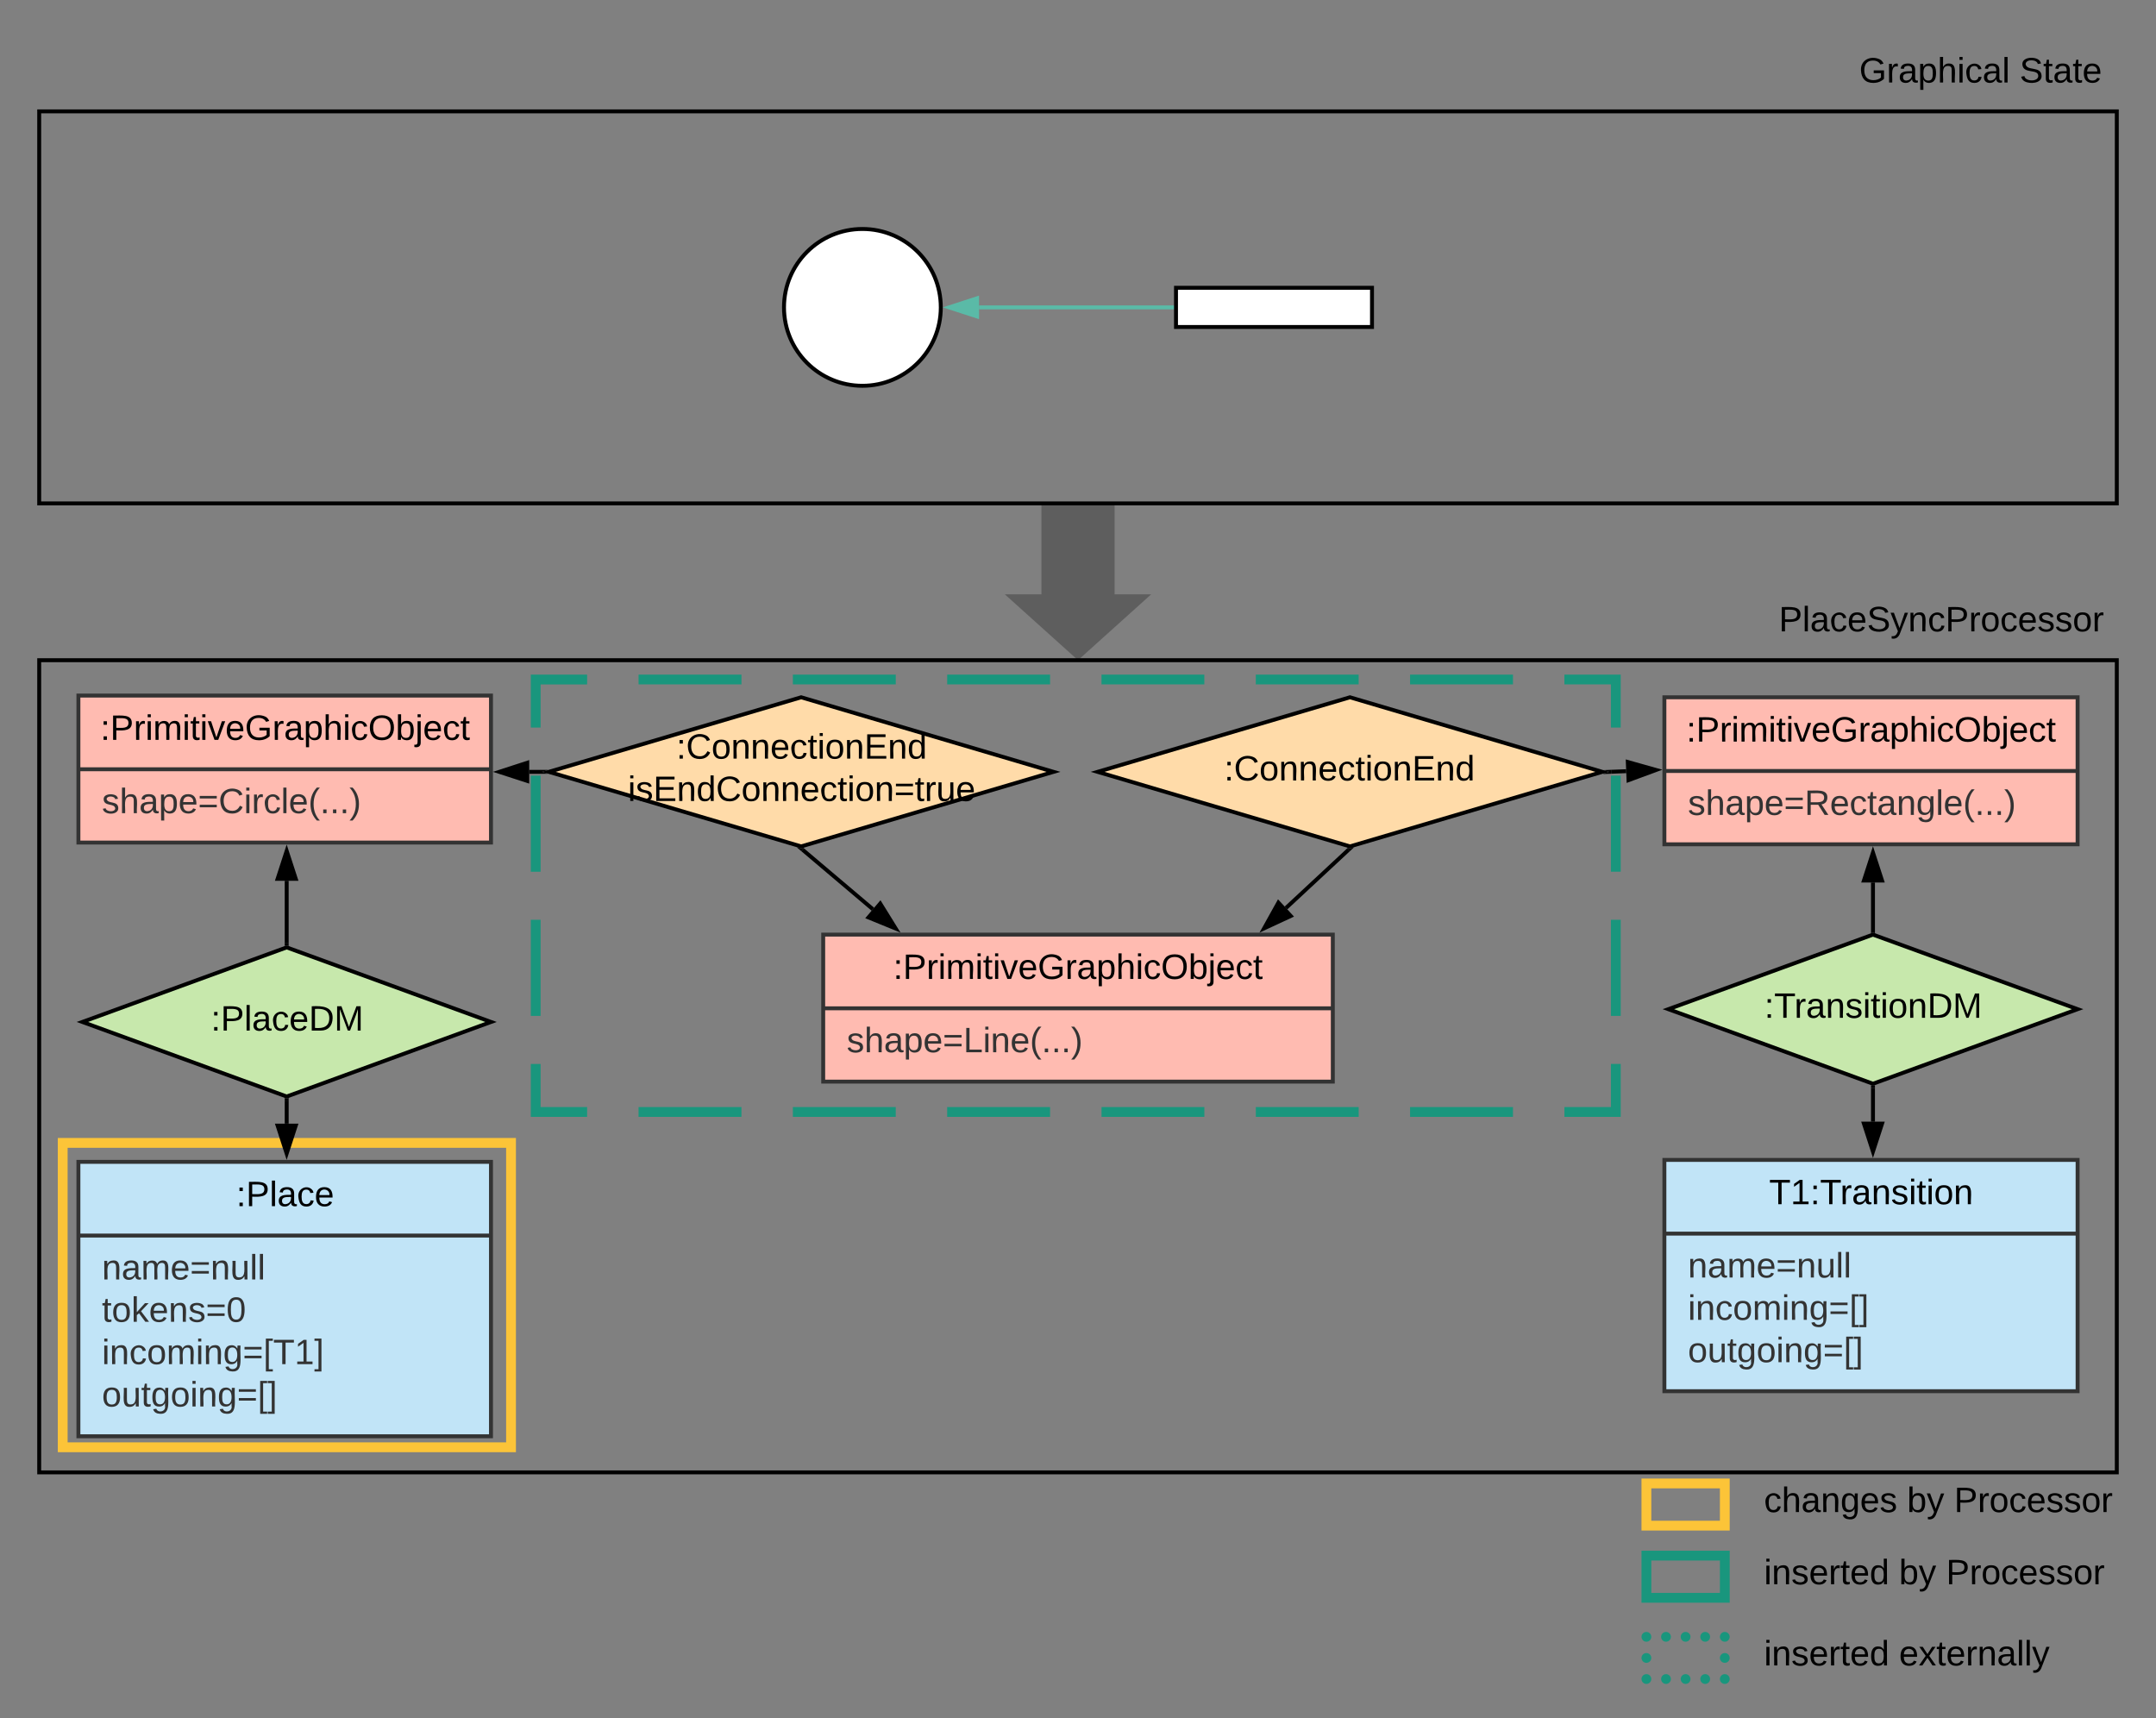 <svg xmlns="http://www.w3.org/2000/svg" xmlns:xlink="http://www.w3.org/1999/xlink" xmlns:lucid="lucid" width="1100" height="876.6"><rect width="100%" height="100%" fill="#808080" stroke="none"/><g transform="translate(-300 -43.181)" lucid:page-tab-id="9Qknka5tbfKY"><path d="M573.32 389.85h551.1V610.5H573.3z" fill-opacity="0"/><path d="M625.8 389.85h52.5m26.23 0h52.5m26.23 0h52.5m26.23 0h52.47m26.25 0h52.48m26.24 0h52.5m26.23 0h26.24v24.52m0 24.52v49.02m0 24.52v49.03m0 24.52v24.5h-26.23m-26.24 0h-52.5m-26.23 0h-52.48m-26.25 0H862m-26.25 0h-52.5m-26.23 0h-52.5m-26.23 0h-52.5m-26.24 0h-26.24V586m0-24.53v-49.03m0-24.52V438.9m0-24.53v-24.52h26.24" stroke="#19967d" stroke-width="5" fill="none"/><path d="M332 626.25h228.73v155.3H332z" stroke="#fcc438" stroke-width="5" fill-opacity="0"/><path d="M780 200c0 22.1-17.9 40-40 40s-40-17.9-40-40 17.9-40 40-40 40 17.9 40 40z" stroke="#000" stroke-width="2" fill="#fff"/><path d="M780 180h40v40h-40z" stroke="#000" stroke-opacity="0" stroke-width="2" fill="#fff" fill-opacity="0"/><path d="M799.5 200H899" stroke="#5abaa7" stroke-width="2" fill="none"/><path d="M784.24 200l14.26-4.64v9.28z" stroke="#5abaa7" stroke-width="2" fill="#5abaa7"/><path d="M898.97 200H900" stroke="#5abaa7" stroke-width="2" fill="none"/><path d="M340 398.04h210.5v75H340z" stroke="#333" stroke-width="2" fill="#ffbbb1"/><path d="M340 435.64h210.5" stroke="#333" stroke-width="2" fill="none"/><use xlink:href="#a" transform="matrix(1,0,0,1,348,406.042) translate(3.2 14.6)"/><use xlink:href="#b" transform="matrix(1,0,0,1,352,443.642) translate(0 14.4)"/><path d="M340 635.93h210.5v140H340z" stroke="#333" stroke-width="2" fill="#c1e4f7"/><path d="M340 673.53h210.5" stroke="#333" stroke-width="2" fill="none"/><use xlink:href="#c" transform="matrix(1,0,0,1,348,643.933) translate(72.525 14.6)"/><use xlink:href="#d" transform="matrix(1,0,0,1,352,681.533) translate(0 14.4)"/><use xlink:href="#e" transform="matrix(1,0,0,1,352,681.533) translate(0 36)"/><use xlink:href="#f" transform="matrix(1,0,0,1,352,681.533) translate(0 57.6)"/><use xlink:href="#g" transform="matrix(1,0,0,1,352,681.533) translate(0 79.2)"/><path d="M446.27 492.54v31.92" stroke="#000" stroke-width="2" fill="none"/><path d="M446.27 477.28l4.63 14.26h-9.27z" stroke="#000" stroke-width="2"/><path d="M447.27 525.82l-1-.36-1 .36v-1.4h2z"/><path d="M446.27 616.44v-11.77" stroke="#000" stroke-width="2" fill="none"/><path d="M446.26 631.7l-4.63-14.27h9.27z" stroke="#000" stroke-width="2"/><path d="M446.27 603.67l1-.37v1.4h-2v-1.4z"/><path d="M868.67 299.33v47.07h18.66L850 380l-37.33-33.6h18.66v-47.07z" stroke="#000" stroke-opacity="0" stroke-width="2" fill="#5e5e5e"/><path d="M446.27 526.52l104.24 38.04-104.23 38.04-104.25-38.04z" stroke="#000" stroke-width="2" fill="#c7e8ac"/><use xlink:href="#h" transform="matrix(1,0,0,1,347.024,531.521) translate(60.58 37.431)"/><path d="M320 380h1060v414.35H320z" stroke="#000" stroke-width="2" fill-opacity="0"/><path d="M1240 63.18h140V100h-140z" fill="none"/><use xlink:href="#i" transform="matrix(1,0,0,1,1240,63.181) translate(8.575 22.1)"/><use xlink:href="#j" transform="matrix(1,0,0,1,1240,63.181) translate(90.425 22.1)"/><path d="M320 100h1060v200H320z" stroke="#000" stroke-width="2" fill-opacity="0"/><path d="M1200 343.18h180V380h-180z" fill="none"/><use xlink:href="#k" transform="matrix(1,0,0,1,1200,343.181) translate(7.575 22.1)"/><path d="M1200 836.82h180v21.52h-180z" fill="none"/><use xlink:href="#l" transform="matrix(1,0,0,1,1200,836.819) translate(0 14.6)"/><use xlink:href="#m" transform="matrix(1,0,0,1,1200,836.819) translate(68.9 14.6)"/><use xlink:href="#n" transform="matrix(1,0,0,1,1200,836.819) translate(92.9 14.6)"/><path d="M1140 836.82h40v21.52h-40z" stroke="#19967d" stroke-width="5" fill-opacity="0"/><path d="M1140 878.25h40v21.53h-40z" fill-opacity="0"/><path d="M1142.5 878.25c0 1.38-1.12 2.5-2.5 2.5s-2.5-1.12-2.5-2.5 1.12-2.5 2.5-2.5 2.5 1.12 2.5 2.5zm10 0c0 1.38-1.12 2.5-2.5 2.5s-2.5-1.12-2.5-2.5 1.12-2.5 2.5-2.5 2.5 1.12 2.5 2.5zm10 0c0 1.38-1.12 2.5-2.5 2.5s-2.5-1.12-2.5-2.5 1.12-2.5 2.5-2.5 2.5 1.12 2.5 2.5zm10 0c0 1.38-1.12 2.5-2.5 2.5s-2.5-1.12-2.5-2.5 1.12-2.5 2.5-2.5 2.5 1.12 2.5 2.5zm10 0c0 1.38-1.12 2.5-2.5 2.5s-2.5-1.12-2.5-2.5 1.12-2.5 2.5-2.5 2.5 1.12 2.5 2.5zm0 10.77c0 1.38-1.12 2.5-2.5 2.5s-2.5-1.12-2.5-2.5c0-1.4 1.12-2.5 2.5-2.5s2.5 1.1 2.5 2.5zm0 10.76c0 1.38-1.12 2.5-2.5 2.5s-2.5-1.12-2.5-2.5 1.12-2.5 2.5-2.5 2.5 1.12 2.5 2.5zm-10 0c0 1.38-1.12 2.5-2.5 2.5s-2.5-1.12-2.5-2.5 1.12-2.5 2.5-2.5 2.5 1.12 2.5 2.5zm-10 0c0 1.38-1.12 2.5-2.5 2.5s-2.5-1.12-2.5-2.5 1.12-2.5 2.5-2.5 2.5 1.12 2.5 2.5zm-10 0c0 1.38-1.12 2.5-2.5 2.5s-2.5-1.12-2.5-2.5 1.12-2.5 2.5-2.5 2.5 1.12 2.5 2.5zm-10 0c0 1.38-1.12 2.5-2.5 2.5s-2.5-1.12-2.5-2.5 1.12-2.5 2.5-2.5 2.5 1.12 2.5 2.5zm0-10.76c0 1.38-1.12 2.5-2.5 2.5s-2.5-1.12-2.5-2.5c0-1.4 1.12-2.5 2.5-2.5s2.5 1.1 2.5 2.5z" fill="#19967d"/><path d="M1200 878.25h180v21.53h-180z" fill="none"/><use xlink:href="#l" transform="matrix(1,0,0,1,1200,878.253) translate(0 14.6)"/><use xlink:href="#o" transform="matrix(1,0,0,1,1200,878.253) translate(68.9 14.6)"/><path d="M1200 800h180v21.52h-180z" fill="none"/><use xlink:href="#p" transform="matrix(1,0,0,1,1200,800) translate(0 14.6)"/><use xlink:href="#m" transform="matrix(1,0,0,1,1200,800) translate(73 14.6)"/><use xlink:href="#n" transform="matrix(1,0,0,1,1200,800) translate(97 14.6)"/><path d="M1140 800h40v21.52h-40z" stroke="#fcc438" stroke-width="5" fill-opacity="0"/><path d="M900 190h100v20H900z" stroke="#000" stroke-width="2" fill="#fff"/><path d="M720 520h260v75H720z" stroke="#333" stroke-width="2" fill="#ffbbb1"/><path d="M720 557.6h260" stroke="#333" stroke-width="2" fill="none"/><use xlink:href="#a" transform="matrix(1,0,0,1,728,528) translate(27.7 14.6)"/><use xlink:href="#q" transform="matrix(1,0,0,1,732,565.6) translate(0 14.4)"/><path d="M1149.18 398.92H1360v75h-210.82z" stroke="#333" stroke-width="2" fill="#ffbbb1"/><path d="M1149.18 436.52H1360" stroke="#333" stroke-width="2" fill="none"/><use xlink:href="#a" transform="matrix(1,0,0,1,1157.18,406.917) translate(3.2 14.6)"/><use xlink:href="#r" transform="matrix(1,0,0,1,1161.18,444.517) translate(0 14.4)"/><path d="M1149.18 634.94H1360v118h-210.82z" stroke="#333" stroke-width="2" fill="#c1e4f7"/><path d="M1149.18 672.54H1360" stroke="#333" stroke-width="2" fill="none"/><use xlink:href="#s" transform="matrix(1,0,0,1,1157.18,642.936) translate(45.45 14.6)"/><use xlink:href="#d" transform="matrix(1,0,0,1,1161.18,680.536) translate(0 14.4)"/><use xlink:href="#t" transform="matrix(1,0,0,1,1161.18,680.536) translate(0 36)"/><use xlink:href="#g" transform="matrix(1,0,0,1,1161.18,680.536) translate(0 57.6)"/><path d="M1255.6 520l104.4 38.04-104.4 38.04-104.4-38.04z" stroke="#000" stroke-width="2" fill="#c7e8ac"/><use xlink:href="#u" transform="matrix(1,0,0,1,1156.207,525) translate(43.98 37.431)"/><path d="M1255.6 517.94v-24.52" stroke="#000" stroke-width="2" fill="none"/><path d="M1256.6 519.3l-1-.36-1 .36v-1.4h2z"/><path d="M1255.6 478.15l4.64 14.27h-9.27z" stroke="#000" stroke-width="2"/><path d="M1255.6 598.15v17.3" stroke="#000" stroke-width="2" fill="none"/><path d="M1256.6 598.17h-2v-1.4l1 .38 1-.37z"/><path d="M1255.6 630.7l-4.63-14.27h9.27z" stroke="#000" stroke-width="2"/><path d="M708.75 398.92l128.75 38.04L708.75 475 580 436.96z" stroke="#000" stroke-width="2" fill="#ffdba9"/><use xlink:href="#v" transform="matrix(1,0,0,1,585,403.917) translate(60.05 26.3)"/><use xlink:href="#w" transform="matrix(1,0,0,1,585,403.917) translate(35.35 47.9)"/><path d="M988.75 398.92l128.75 38.04L988.75 475 860 436.96z" stroke="#000" stroke-width="2" fill="#ffdba9"/><use xlink:href="#x" transform="matrix(1,0,0,1,865,403.917) translate(59.555 37.431)"/><path d="M575.47 436.96H570" stroke="#000" stroke-width="2" fill="none"/><path d="M579.47 436.07l-3 .9 3 .87v.12h-4.02v-2h4.02z"/><path d="M554.74 436.96l14.27-4.64v9.27z" stroke="#000" stroke-width="2"/><path d="M709.5 476.7l35.84 30.34" stroke="#000" stroke-width="2" fill="none"/><path d="M708.75 476.04l1.15-.34.28.24-1.3 1.53-2.5-2.13z"/><path d="M757 516.9l-13.9-5.68 6-7.07z" stroke="#000" stroke-width="2"/><path d="M988.02 476.72l-31.9 29.68" stroke="#000" stroke-width="2" fill="none"/><path d="M988.68 477.47l-1.36-1.46.32-.3 1.1.34 2.16-.63z"/><path d="M944.95 516.8l7.3-13.12 6.3 6.8z" stroke="#000" stroke-width="2"/><path d="M1122.03 436.92l7.66-.3" stroke="#000" stroke-width="2" fill="none"/><path d="M1122.1 437.92l-4.03.16v-.24l2.96-.88-2.98-.88 3.96-.16z"/><path d="M1144.95 436l-14.07 5.2-.37-9.26z" stroke="#000" stroke-width="2"/><defs><path d="M33-154v-36h34v36H33zM33 0v-36h34V0H33" id="y"/><path d="M30-248c87 1 191-15 191 75 0 78-77 80-158 76V0H30v-248zm33 125c57 0 124 11 124-50 0-59-68-47-124-48v98" id="z"/><path d="M114-163C36-179 61-72 57 0H25l-1-190h30c1 12-1 29 2 39 6-27 23-49 58-41v29" id="A"/><path d="M24-231v-30h32v30H24zM24 0v-190h32V0H24" id="B"/><path d="M210-169c-67 3-38 105-44 169h-31v-121c0-29-5-50-35-48C34-165 62-65 56 0H25l-1-190h30c1 10-1 24 2 32 10-44 99-50 107 0 11-21 27-35 58-36 85-2 47 119 55 194h-31v-121c0-29-5-49-35-48" id="C"/><path d="M59-47c-2 24 18 29 38 22v24C64 9 27 4 27-40v-127H5v-23h24l9-43h21v43h35v23H59v120" id="D"/><path d="M108 0H70L1-190h34L89-25l56-165h34" id="E"/><path d="M100-194c63 0 86 42 84 106H49c0 40 14 67 53 68 26 1 43-12 49-29l28 8c-11 28-37 45-77 45C44 4 14-33 15-96c1-61 26-98 85-98zm52 81c6-60-76-77-97-28-3 7-6 17-6 28h103" id="F"/><path d="M143 4C61 4 22-44 18-125c-5-107 100-154 193-111 17 8 29 25 37 43l-32 9c-13-25-37-40-76-40-61 0-88 39-88 99 0 61 29 100 91 101 35 0 62-11 79-27v-45h-74v-28h105v86C228-13 192 4 143 4" id="G"/><path d="M141-36C126-15 110 5 73 4 37 3 15-17 15-53c-1-64 63-63 125-63 3-35-9-54-41-54-24 1-41 7-42 31l-33-3c5-37 33-52 76-52 45 0 72 20 72 64v82c-1 20 7 32 28 27v20c-31 9-61-2-59-35zM48-53c0 20 12 33 32 33 41-3 63-29 60-74-43 2-92-5-92 41" id="H"/><path d="M115-194c55 1 70 41 70 98S169 2 115 4C84 4 66-9 55-30l1 105H24l-1-265h31l2 30c10-21 28-34 59-34zm-8 174c40 0 45-34 45-75s-6-73-45-74c-42 0-51 32-51 76 0 43 10 73 51 73" id="I"/><path d="M106-169C34-169 62-67 57 0H25v-261h32l-1 103c12-21 28-36 61-36 89 0 53 116 60 194h-32v-121c2-32-8-49-39-48" id="J"/><path d="M96-169c-40 0-48 33-48 73s9 75 48 75c24 0 41-14 43-38l32 2c-6 37-31 61-74 61-59 0-76-41-82-99-10-93 101-131 147-64 4 7 5 14 7 22l-32 3c-4-21-16-35-41-35" id="K"/><path d="M140-251c81 0 123 46 123 126C263-46 219 4 140 4 59 4 17-45 17-125s42-126 123-126zm0 227c63 0 89-41 89-101s-29-99-89-99c-61 0-89 39-89 99S79-25 140-24" id="L"/><path d="M115-194c53 0 69 39 70 98 0 66-23 100-70 100C84 3 66-7 56-30L54 0H23l1-261h32v101c10-23 28-34 59-34zm-8 174c40 0 45-34 45-75 0-40-5-75-45-74-42 0-51 32-51 76 0 43 10 73 51 73" id="M"/><path d="M24-231v-30h32v30H24zM-9 49c24 4 33-6 33-30v-209h32V24c2 40-23 58-65 49V49" id="N"/><g id="a"><use transform="matrix(0.05,0,0,0.05,0,0)" xlink:href="#y"/><use transform="matrix(0.05,0,0,0.05,5,0)" xlink:href="#z"/><use transform="matrix(0.05,0,0,0.05,17,0)" xlink:href="#A"/><use transform="matrix(0.05,0,0,0.05,22.95,0)" xlink:href="#B"/><use transform="matrix(0.05,0,0,0.05,26.9,0)" xlink:href="#C"/><use transform="matrix(0.05,0,0,0.05,41.85,0)" xlink:href="#B"/><use transform="matrix(0.05,0,0,0.05,45.8,0)" xlink:href="#D"/><use transform="matrix(0.05,0,0,0.05,50.8,0)" xlink:href="#B"/><use transform="matrix(0.05,0,0,0.05,54.75,0)" xlink:href="#E"/><use transform="matrix(0.05,0,0,0.05,63.75,0)" xlink:href="#F"/><use transform="matrix(0.05,0,0,0.05,73.75,0)" xlink:href="#G"/><use transform="matrix(0.05,0,0,0.05,87.75,0)" xlink:href="#A"/><use transform="matrix(0.05,0,0,0.05,93.7,0)" xlink:href="#H"/><use transform="matrix(0.05,0,0,0.05,103.7,0)" xlink:href="#I"/><use transform="matrix(0.05,0,0,0.05,113.7,0)" xlink:href="#J"/><use transform="matrix(0.05,0,0,0.05,123.7,0)" xlink:href="#B"/><use transform="matrix(0.05,0,0,0.05,127.65,0)" xlink:href="#K"/><use transform="matrix(0.05,0,0,0.05,136.65,0)" xlink:href="#L"/><use transform="matrix(0.05,0,0,0.05,150.65,0)" xlink:href="#M"/><use transform="matrix(0.05,0,0,0.05,160.65,0)" xlink:href="#N"/><use transform="matrix(0.05,0,0,0.05,164.6,0)" xlink:href="#F"/><use transform="matrix(0.05,0,0,0.05,174.6,0)" xlink:href="#K"/><use transform="matrix(0.05,0,0,0.05,183.6,0)" xlink:href="#D"/></g><path fill="#333" d="M135-143c-3-34-86-38-87 0 15 53 115 12 119 90S17 21 10-45l28-5c4 36 97 45 98 0-10-56-113-15-118-90-4-57 82-63 122-42 12 7 21 19 24 35" id="O"/><path fill="#333" d="M106-169C34-169 62-67 57 0H25v-261h32l-1 103c12-21 28-36 61-36 89 0 53 116 60 194h-32v-121c2-32-8-49-39-48" id="P"/><path fill="#333" d="M141-36C126-15 110 5 73 4 37 3 15-17 15-53c-1-64 63-63 125-63 3-35-9-54-41-54-24 1-41 7-42 31l-33-3c5-37 33-52 76-52 45 0 72 20 72 64v82c-1 20 7 32 28 27v20c-31 9-61-2-59-35zM48-53c0 20 12 33 32 33 41-3 63-29 60-74-43 2-92-5-92 41" id="Q"/><path fill="#333" d="M115-194c55 1 70 41 70 98S169 2 115 4C84 4 66-9 55-30l1 105H24l-1-265h31l2 30c10-21 28-34 59-34zm-8 174c40 0 45-34 45-75s-6-73-45-74c-42 0-51 32-51 76 0 43 10 73 51 73" id="R"/><path fill="#333" d="M100-194c63 0 86 42 84 106H49c0 40 14 67 53 68 26 1 43-12 49-29l28 8c-11 28-37 45-77 45C44 4 14-33 15-96c1-61 26-98 85-98zm52 81c6-60-76-77-97-28-3 7-6 17-6 28h103" id="S"/><path fill="#333" d="M18-150v-26h174v26H18zm0 90v-26h174v26H18" id="T"/><path fill="#333" d="M212-179c-10-28-35-45-73-45-59 0-87 40-87 99 0 60 29 101 89 101 43 0 62-24 78-52l27 14C228-24 195 4 139 4 59 4 22-46 18-125c-6-104 99-153 187-111 19 9 31 26 39 46" id="U"/><path fill="#333" d="M24-231v-30h32v30H24zM24 0v-190h32V0H24" id="V"/><path fill="#333" d="M114-163C36-179 61-72 57 0H25l-1-190h30c1 12-1 29 2 39 6-27 23-49 58-41v29" id="W"/><path fill="#333" d="M96-169c-40 0-48 33-48 73s9 75 48 75c24 0 41-14 43-38l32 2c-6 37-31 61-74 61-59 0-76-41-82-99-10-93 101-131 147-64 4 7 5 14 7 22l-32 3c-4-21-16-35-41-35" id="X"/><path fill="#333" d="M24 0v-261h32V0H24" id="Y"/><path fill="#333" d="M87 75C49 33 22-17 22-94c0-76 28-126 65-167h31c-38 41-64 92-64 168S80 34 118 75H87" id="Z"/><path fill="#333" d="M33 0v-38h34V0H33" id="aa"/><path fill="#333" d="M33-261c38 41 65 92 65 168S71 34 33 75H2C39 34 66-17 66-93S39-220 2-261h31" id="ab"/><g id="b"><use transform="matrix(0.05,0,0,0.05,0,0)" xlink:href="#O"/><use transform="matrix(0.05,0,0,0.05,9,0)" xlink:href="#P"/><use transform="matrix(0.05,0,0,0.05,19,0)" xlink:href="#Q"/><use transform="matrix(0.05,0,0,0.05,29,0)" xlink:href="#R"/><use transform="matrix(0.05,0,0,0.05,39,0)" xlink:href="#S"/><use transform="matrix(0.05,0,0,0.05,49,0)" xlink:href="#T"/><use transform="matrix(0.05,0,0,0.05,59.5,0)" xlink:href="#U"/><use transform="matrix(0.05,0,0,0.05,72.45,0)" xlink:href="#V"/><use transform="matrix(0.05,0,0,0.05,76.4,0)" xlink:href="#W"/><use transform="matrix(0.05,0,0,0.05,82.35,0)" xlink:href="#X"/><use transform="matrix(0.05,0,0,0.05,91.35,0)" xlink:href="#Y"/><use transform="matrix(0.05,0,0,0.05,95.3,0)" xlink:href="#S"/><use transform="matrix(0.05,0,0,0.05,105.3,0)" xlink:href="#Z"/><use transform="matrix(0.05,0,0,0.05,111.25,0)" xlink:href="#aa"/><use transform="matrix(0.05,0,0,0.05,116.25,0)" xlink:href="#aa"/><use transform="matrix(0.05,0,0,0.05,121.25,0)" xlink:href="#aa"/><use transform="matrix(0.05,0,0,0.05,126.25,0)" xlink:href="#ab"/></g><path d="M24 0v-261h32V0H24" id="ac"/><g id="c"><use transform="matrix(0.05,0,0,0.05,0,0)" xlink:href="#y"/><use transform="matrix(0.05,0,0,0.05,5,0)" xlink:href="#z"/><use transform="matrix(0.05,0,0,0.05,17,0)" xlink:href="#ac"/><use transform="matrix(0.05,0,0,0.05,20.95,0)" xlink:href="#H"/><use transform="matrix(0.05,0,0,0.05,30.95,0)" xlink:href="#K"/><use transform="matrix(0.05,0,0,0.05,39.95,0)" xlink:href="#F"/></g><path fill="#333" d="M117-194c89-4 53 116 60 194h-32v-121c0-31-8-49-39-48C34-167 62-67 57 0H25l-1-190h30c1 10-1 24 2 32 11-22 29-35 61-36" id="ad"/><path fill="#333" d="M210-169c-67 3-38 105-44 169h-31v-121c0-29-5-50-35-48C34-165 62-65 56 0H25l-1-190h30c1 10-1 24 2 32 10-44 99-50 107 0 11-21 27-35 58-36 85-2 47 119 55 194h-31v-121c0-29-5-49-35-48" id="ae"/><path fill="#333" d="M84 4C-5 8 30-112 23-190h32v120c0 31 7 50 39 49 72-2 45-101 50-169h31l1 190h-30c-1-10 1-25-2-33-11 22-28 36-60 37" id="af"/><g id="d"><use transform="matrix(0.05,0,0,0.05,0,0)" xlink:href="#ad"/><use transform="matrix(0.05,0,0,0.05,10,0)" xlink:href="#Q"/><use transform="matrix(0.05,0,0,0.05,20,0)" xlink:href="#ae"/><use transform="matrix(0.05,0,0,0.05,34.95,0)" xlink:href="#S"/><use transform="matrix(0.05,0,0,0.05,44.95,0)" xlink:href="#T"/><use transform="matrix(0.05,0,0,0.05,55.45,0)" xlink:href="#ad"/><use transform="matrix(0.05,0,0,0.05,65.45,0)" xlink:href="#af"/><use transform="matrix(0.05,0,0,0.05,75.45,0)" xlink:href="#Y"/><use transform="matrix(0.05,0,0,0.05,79.4,0)" xlink:href="#Y"/></g><path fill="#333" d="M59-47c-2 24 18 29 38 22v24C64 9 27 4 27-40v-127H5v-23h24l9-43h21v43h35v23H59v120" id="ag"/><path fill="#333" d="M100-194c62-1 85 37 85 99 1 63-27 99-86 99S16-35 15-95c0-66 28-99 85-99zM99-20c44 1 53-31 53-75 0-43-8-75-51-75s-53 32-53 75 10 74 51 75" id="ah"/><path fill="#333" d="M143 0L79-87 56-68V0H24v-261h32v163l83-92h37l-77 82L181 0h-38" id="ai"/><path fill="#333" d="M101-251c68 0 85 55 85 127S166 4 100 4C33 4 14-52 14-124c0-73 17-127 87-127zm-1 229c47 0 54-49 54-102s-4-102-53-102c-51 0-55 48-55 102 0 53 5 102 54 102" id="aj"/><g id="e"><use transform="matrix(0.05,0,0,0.05,0,0)" xlink:href="#ag"/><use transform="matrix(0.05,0,0,0.05,5,0)" xlink:href="#ah"/><use transform="matrix(0.05,0,0,0.05,15,0)" xlink:href="#ai"/><use transform="matrix(0.05,0,0,0.05,24,0)" xlink:href="#S"/><use transform="matrix(0.05,0,0,0.05,34,0)" xlink:href="#ad"/><use transform="matrix(0.05,0,0,0.05,44,0)" xlink:href="#O"/><use transform="matrix(0.05,0,0,0.05,53,0)" xlink:href="#T"/><use transform="matrix(0.05,0,0,0.05,63.5,0)" xlink:href="#aj"/></g><path fill="#333" d="M177-190C167-65 218 103 67 71c-23-6-38-20-44-43l32-5c15 47 100 32 89-28v-30C133-14 115 1 83 1 29 1 15-40 15-95c0-56 16-97 71-98 29-1 48 16 59 35 1-10 0-23 2-32h30zM94-22c36 0 50-32 50-73 0-42-14-75-50-75-39 0-46 34-46 75s6 73 46 73" id="ak"/><path fill="#333" d="M26 75v-336h71v23H56V52h41v23H26" id="al"/><path fill="#333" d="M127-220V0H93v-220H8v-28h204v28h-85" id="am"/><path fill="#333" d="M27 0v-27h64v-190l-56 39v-29l58-41h29v221h61V0H27" id="an"/><path fill="#333" d="M3 75V52h41v-290H3v-23h71V75H3" id="ao"/><g id="f"><use transform="matrix(0.05,0,0,0.05,0,0)" xlink:href="#V"/><use transform="matrix(0.05,0,0,0.05,3.95,0)" xlink:href="#ad"/><use transform="matrix(0.05,0,0,0.05,13.95,0)" xlink:href="#X"/><use transform="matrix(0.05,0,0,0.05,22.95,0)" xlink:href="#ah"/><use transform="matrix(0.05,0,0,0.05,32.95,0)" xlink:href="#ae"/><use transform="matrix(0.05,0,0,0.05,47.9,0)" xlink:href="#V"/><use transform="matrix(0.05,0,0,0.05,51.85,0)" xlink:href="#ad"/><use transform="matrix(0.05,0,0,0.05,61.85,0)" xlink:href="#ak"/><use transform="matrix(0.05,0,0,0.05,71.85,0)" xlink:href="#T"/><use transform="matrix(0.05,0,0,0.05,82.35,0)" xlink:href="#al"/><use transform="matrix(0.05,0,0,0.05,87.35,0)" xlink:href="#am"/><use transform="matrix(0.05,0,0,0.05,98.3,0)" xlink:href="#an"/><use transform="matrix(0.05,0,0,0.05,108.3,0)" xlink:href="#ao"/></g><g id="g"><use transform="matrix(0.05,0,0,0.05,0,0)" xlink:href="#ah"/><use transform="matrix(0.05,0,0,0.05,10,0)" xlink:href="#af"/><use transform="matrix(0.05,0,0,0.05,20,0)" xlink:href="#ag"/><use transform="matrix(0.05,0,0,0.05,25,0)" xlink:href="#ak"/><use transform="matrix(0.05,0,0,0.05,35,0)" xlink:href="#ah"/><use transform="matrix(0.05,0,0,0.05,45,0)" xlink:href="#V"/><use transform="matrix(0.05,0,0,0.05,48.95,0)" xlink:href="#ad"/><use transform="matrix(0.05,0,0,0.05,58.95,0)" xlink:href="#ak"/><use transform="matrix(0.05,0,0,0.05,68.95,0)" xlink:href="#T"/><use transform="matrix(0.05,0,0,0.05,79.45,0)" xlink:href="#al"/><use transform="matrix(0.05,0,0,0.05,84.45,0)" xlink:href="#ao"/></g><path d="M30-248c118-7 216 8 213 122C240-48 200 0 122 0H30v-248zM63-27c89 8 146-16 146-99s-60-101-146-95v194" id="ap"/><path d="M240 0l2-218c-23 76-54 145-80 218h-23L58-218 59 0H30v-248h44l77 211c21-75 51-140 76-211h43V0h-30" id="aq"/><g id="h"><use transform="matrix(0.05,0,0,0.05,0,0)" xlink:href="#y"/><use transform="matrix(0.05,0,0,0.05,5,0)" xlink:href="#z"/><use transform="matrix(0.05,0,0,0.05,17,0)" xlink:href="#ac"/><use transform="matrix(0.05,0,0,0.05,20.95,0)" xlink:href="#H"/><use transform="matrix(0.05,0,0,0.05,30.95,0)" xlink:href="#K"/><use transform="matrix(0.05,0,0,0.05,39.95,0)" xlink:href="#F"/><use transform="matrix(0.05,0,0,0.05,49.95,0)" xlink:href="#ap"/><use transform="matrix(0.05,0,0,0.05,62.9,0)" xlink:href="#aq"/></g><g id="i"><use transform="matrix(0.05,0,0,0.05,0,0)" xlink:href="#G"/><use transform="matrix(0.05,0,0,0.05,14,0)" xlink:href="#A"/><use transform="matrix(0.05,0,0,0.05,19.95,0)" xlink:href="#H"/><use transform="matrix(0.05,0,0,0.05,29.95,0)" xlink:href="#I"/><use transform="matrix(0.05,0,0,0.05,39.95,0)" xlink:href="#J"/><use transform="matrix(0.05,0,0,0.05,49.95,0)" xlink:href="#B"/><use transform="matrix(0.05,0,0,0.05,53.9,0)" xlink:href="#K"/><use transform="matrix(0.05,0,0,0.05,62.9,0)" xlink:href="#H"/><use transform="matrix(0.05,0,0,0.05,72.9,0)" xlink:href="#ac"/></g><path d="M185-189c-5-48-123-54-124 2 14 75 158 14 163 119 3 78-121 87-175 55-17-10-28-26-33-46l33-7c5 56 141 63 141-1 0-78-155-14-162-118-5-82 145-84 179-34 5 7 8 16 11 25" id="ar"/><g id="j"><use transform="matrix(0.05,0,0,0.05,0,0)" xlink:href="#ar"/><use transform="matrix(0.05,0,0,0.05,12,0)" xlink:href="#D"/><use transform="matrix(0.05,0,0,0.05,17,0)" xlink:href="#H"/><use transform="matrix(0.05,0,0,0.05,27,0)" xlink:href="#D"/><use transform="matrix(0.05,0,0,0.05,32,0)" xlink:href="#F"/></g><path d="M179-190L93 31C79 59 56 82 12 73V49c39 6 53-20 64-50L1-190h34L92-34l54-156h33" id="as"/><path d="M117-194c89-4 53 116 60 194h-32v-121c0-31-8-49-39-48C34-167 62-67 57 0H25l-1-190h30c1 10-1 24 2 32 11-22 29-35 61-36" id="at"/><path d="M100-194c62-1 85 37 85 99 1 63-27 99-86 99S16-35 15-95c0-66 28-99 85-99zM99-20c44 1 53-31 53-75 0-43-8-75-51-75s-53 32-53 75 10 74 51 75" id="au"/><path d="M135-143c-3-34-86-38-87 0 15 53 115 12 119 90S17 21 10-45l28-5c4 36 97 45 98 0-10-56-113-15-118-90-4-57 82-63 122-42 12 7 21 19 24 35" id="av"/><g id="k"><use transform="matrix(0.05,0,0,0.05,0,0)" xlink:href="#z"/><use transform="matrix(0.05,0,0,0.05,12,0)" xlink:href="#ac"/><use transform="matrix(0.05,0,0,0.05,15.95,0)" xlink:href="#H"/><use transform="matrix(0.05,0,0,0.05,25.95,0)" xlink:href="#K"/><use transform="matrix(0.05,0,0,0.05,34.95,0)" xlink:href="#F"/><use transform="matrix(0.05,0,0,0.05,44.95,0)" xlink:href="#ar"/><use transform="matrix(0.05,0,0,0.05,56.95,0)" xlink:href="#as"/><use transform="matrix(0.05,0,0,0.05,65.95,0)" xlink:href="#at"/><use transform="matrix(0.05,0,0,0.05,75.95,0)" xlink:href="#K"/><use transform="matrix(0.05,0,0,0.05,84.95,0)" xlink:href="#z"/><use transform="matrix(0.05,0,0,0.05,96.95,0)" xlink:href="#A"/><use transform="matrix(0.05,0,0,0.05,102.9,0)" xlink:href="#au"/><use transform="matrix(0.05,0,0,0.05,112.9,0)" xlink:href="#K"/><use transform="matrix(0.05,0,0,0.05,121.9,0)" xlink:href="#F"/><use transform="matrix(0.05,0,0,0.05,131.9,0)" xlink:href="#av"/><use transform="matrix(0.05,0,0,0.05,140.9,0)" xlink:href="#av"/><use transform="matrix(0.05,0,0,0.05,149.9,0)" xlink:href="#au"/><use transform="matrix(0.05,0,0,0.05,159.9,0)" xlink:href="#A"/></g><path d="M85-194c31 0 48 13 60 33l-1-100h32l1 261h-30c-2-10 0-23-3-31C134-8 116 4 85 4 32 4 16-35 15-94c0-66 23-100 70-100zm9 24c-40 0-46 34-46 75 0 40 6 74 45 74 42 0 51-32 51-76 0-42-9-74-50-73" id="aw"/><g id="l"><use transform="matrix(0.05,0,0,0.05,0,0)" xlink:href="#B"/><use transform="matrix(0.05,0,0,0.05,3.95,0)" xlink:href="#at"/><use transform="matrix(0.05,0,0,0.05,13.95,0)" xlink:href="#av"/><use transform="matrix(0.05,0,0,0.05,22.95,0)" xlink:href="#F"/><use transform="matrix(0.05,0,0,0.05,32.95,0)" xlink:href="#A"/><use transform="matrix(0.05,0,0,0.05,38.9,0)" xlink:href="#D"/><use transform="matrix(0.05,0,0,0.05,43.9,0)" xlink:href="#F"/><use transform="matrix(0.05,0,0,0.05,53.9,0)" xlink:href="#aw"/></g><g id="m"><use transform="matrix(0.05,0,0,0.05,0,0)" xlink:href="#M"/><use transform="matrix(0.05,0,0,0.05,10,0)" xlink:href="#as"/></g><g id="n"><use transform="matrix(0.05,0,0,0.05,0,0)" xlink:href="#z"/><use transform="matrix(0.05,0,0,0.05,12,0)" xlink:href="#A"/><use transform="matrix(0.05,0,0,0.05,17.95,0)" xlink:href="#au"/><use transform="matrix(0.05,0,0,0.05,27.95,0)" xlink:href="#K"/><use transform="matrix(0.05,0,0,0.05,36.95,0)" xlink:href="#F"/><use transform="matrix(0.05,0,0,0.05,46.95,0)" xlink:href="#av"/><use transform="matrix(0.05,0,0,0.05,55.95,0)" xlink:href="#av"/><use transform="matrix(0.05,0,0,0.05,64.95,0)" xlink:href="#au"/><use transform="matrix(0.05,0,0,0.05,74.95,0)" xlink:href="#A"/></g><path d="M141 0L90-78 38 0H4l68-98-65-92h35l48 74 47-74h35l-64 92 68 98h-35" id="ax"/><g id="o"><use transform="matrix(0.05,0,0,0.05,0,0)" xlink:href="#F"/><use transform="matrix(0.05,0,0,0.05,10,0)" xlink:href="#ax"/><use transform="matrix(0.05,0,0,0.05,19,0)" xlink:href="#D"/><use transform="matrix(0.05,0,0,0.05,24,0)" xlink:href="#F"/><use transform="matrix(0.05,0,0,0.05,34,0)" xlink:href="#A"/><use transform="matrix(0.05,0,0,0.05,39.95,0)" xlink:href="#at"/><use transform="matrix(0.05,0,0,0.05,49.95,0)" xlink:href="#H"/><use transform="matrix(0.05,0,0,0.05,59.95,0)" xlink:href="#ac"/><use transform="matrix(0.05,0,0,0.05,63.9,0)" xlink:href="#ac"/><use transform="matrix(0.05,0,0,0.05,67.85,0)" xlink:href="#as"/></g><path d="M177-190C167-65 218 103 67 71c-23-6-38-20-44-43l32-5c15 47 100 32 89-28v-30C133-14 115 1 83 1 29 1 15-40 15-95c0-56 16-97 71-98 29-1 48 16 59 35 1-10 0-23 2-32h30zM94-22c36 0 50-32 50-73 0-42-14-75-50-75-39 0-46 34-46 75s6 73 46 73" id="ay"/><g id="p"><use transform="matrix(0.05,0,0,0.05,0,0)" xlink:href="#K"/><use transform="matrix(0.05,0,0,0.05,9,0)" xlink:href="#J"/><use transform="matrix(0.05,0,0,0.05,19,0)" xlink:href="#H"/><use transform="matrix(0.05,0,0,0.05,29,0)" xlink:href="#at"/><use transform="matrix(0.05,0,0,0.05,39,0)" xlink:href="#ay"/><use transform="matrix(0.05,0,0,0.05,49,0)" xlink:href="#F"/><use transform="matrix(0.05,0,0,0.05,59,0)" xlink:href="#av"/></g><path fill="#333" d="M30 0v-248h33v221h125V0H30" id="az"/><g id="q"><use transform="matrix(0.05,0,0,0.05,0,0)" xlink:href="#O"/><use transform="matrix(0.05,0,0,0.05,9,0)" xlink:href="#P"/><use transform="matrix(0.05,0,0,0.05,19,0)" xlink:href="#Q"/><use transform="matrix(0.05,0,0,0.05,29,0)" xlink:href="#R"/><use transform="matrix(0.05,0,0,0.05,39,0)" xlink:href="#S"/><use transform="matrix(0.05,0,0,0.05,49,0)" xlink:href="#T"/><use transform="matrix(0.05,0,0,0.05,59.5,0)" xlink:href="#az"/><use transform="matrix(0.05,0,0,0.05,69.5,0)" xlink:href="#V"/><use transform="matrix(0.05,0,0,0.05,73.45,0)" xlink:href="#ad"/><use transform="matrix(0.05,0,0,0.05,83.45,0)" xlink:href="#S"/><use transform="matrix(0.05,0,0,0.05,93.45,0)" xlink:href="#Z"/><use transform="matrix(0.05,0,0,0.05,99.4,0)" xlink:href="#aa"/><use transform="matrix(0.05,0,0,0.05,104.4,0)" xlink:href="#aa"/><use transform="matrix(0.05,0,0,0.05,109.4,0)" xlink:href="#aa"/><use transform="matrix(0.05,0,0,0.05,114.4,0)" xlink:href="#ab"/></g><path fill="#333" d="M233-177c-1 41-23 64-60 70L243 0h-38l-65-103H63V0H30v-248c88 3 205-21 203 71zM63-129c60-2 137 13 137-47 0-61-80-42-137-45v92" id="aA"/><g id="r"><use transform="matrix(0.05,0,0,0.05,0,0)" xlink:href="#O"/><use transform="matrix(0.05,0,0,0.05,9,0)" xlink:href="#P"/><use transform="matrix(0.05,0,0,0.05,19,0)" xlink:href="#Q"/><use transform="matrix(0.05,0,0,0.05,29,0)" xlink:href="#R"/><use transform="matrix(0.05,0,0,0.05,39,0)" xlink:href="#S"/><use transform="matrix(0.05,0,0,0.05,49,0)" xlink:href="#T"/><use transform="matrix(0.05,0,0,0.05,59.5,0)" xlink:href="#aA"/><use transform="matrix(0.05,0,0,0.05,72.45,0)" xlink:href="#S"/><use transform="matrix(0.05,0,0,0.05,82.45,0)" xlink:href="#X"/><use transform="matrix(0.05,0,0,0.05,91.45,0)" xlink:href="#ag"/><use transform="matrix(0.05,0,0,0.05,96.45,0)" xlink:href="#Q"/><use transform="matrix(0.05,0,0,0.05,106.45,0)" xlink:href="#ad"/><use transform="matrix(0.05,0,0,0.05,116.45,0)" xlink:href="#ak"/><use transform="matrix(0.05,0,0,0.05,126.45,0)" xlink:href="#Y"/><use transform="matrix(0.05,0,0,0.05,130.4,0)" xlink:href="#S"/><use transform="matrix(0.05,0,0,0.05,140.4,0)" xlink:href="#Z"/><use transform="matrix(0.05,0,0,0.05,146.35,0)" xlink:href="#aa"/><use transform="matrix(0.05,0,0,0.05,151.35,0)" xlink:href="#aa"/><use transform="matrix(0.05,0,0,0.05,156.35,0)" xlink:href="#aa"/><use transform="matrix(0.05,0,0,0.05,161.35,0)" xlink:href="#ab"/></g><path d="M127-220V0H93v-220H8v-28h204v28h-85" id="aB"/><path d="M27 0v-27h64v-190l-56 39v-29l58-41h29v221h61V0H27" id="aC"/><g id="s"><use transform="matrix(0.05,0,0,0.05,0,0)" xlink:href="#aB"/><use transform="matrix(0.05,0,0,0.05,10.95,0)" xlink:href="#aC"/><use transform="matrix(0.05,0,0,0.05,20.95,0)" xlink:href="#y"/><use transform="matrix(0.05,0,0,0.05,25.95,0)" xlink:href="#aB"/><use transform="matrix(0.05,0,0,0.05,36.25,0)" xlink:href="#A"/><use transform="matrix(0.05,0,0,0.05,42.2,0)" xlink:href="#H"/><use transform="matrix(0.05,0,0,0.05,52.2,0)" xlink:href="#at"/><use transform="matrix(0.05,0,0,0.05,62.2,0)" xlink:href="#av"/><use transform="matrix(0.05,0,0,0.05,71.2,0)" xlink:href="#B"/><use transform="matrix(0.05,0,0,0.05,75.15,0)" xlink:href="#D"/><use transform="matrix(0.05,0,0,0.05,80.15,0)" xlink:href="#B"/><use transform="matrix(0.05,0,0,0.05,84.1,0)" xlink:href="#au"/><use transform="matrix(0.05,0,0,0.05,94.1,0)" xlink:href="#at"/></g><g id="t"><use transform="matrix(0.05,0,0,0.05,0,0)" xlink:href="#V"/><use transform="matrix(0.05,0,0,0.05,3.95,0)" xlink:href="#ad"/><use transform="matrix(0.05,0,0,0.05,13.95,0)" xlink:href="#X"/><use transform="matrix(0.05,0,0,0.05,22.95,0)" xlink:href="#ah"/><use transform="matrix(0.05,0,0,0.05,32.95,0)" xlink:href="#ae"/><use transform="matrix(0.05,0,0,0.05,47.9,0)" xlink:href="#V"/><use transform="matrix(0.05,0,0,0.05,51.85,0)" xlink:href="#ad"/><use transform="matrix(0.05,0,0,0.05,61.85,0)" xlink:href="#ak"/><use transform="matrix(0.05,0,0,0.05,71.85,0)" xlink:href="#T"/><use transform="matrix(0.05,0,0,0.05,82.35,0)" xlink:href="#al"/><use transform="matrix(0.05,0,0,0.05,87.35,0)" xlink:href="#ao"/></g><g id="u"><use transform="matrix(0.05,0,0,0.05,0,0)" xlink:href="#y"/><use transform="matrix(0.05,0,0,0.05,5,0)" xlink:href="#aB"/><use transform="matrix(0.05,0,0,0.05,15.3,0)" xlink:href="#A"/><use transform="matrix(0.05,0,0,0.05,21.25,0)" xlink:href="#H"/><use transform="matrix(0.05,0,0,0.05,31.25,0)" xlink:href="#at"/><use transform="matrix(0.05,0,0,0.05,41.25,0)" xlink:href="#av"/><use transform="matrix(0.05,0,0,0.05,50.25,0)" xlink:href="#B"/><use transform="matrix(0.05,0,0,0.05,54.2,0)" xlink:href="#D"/><use transform="matrix(0.05,0,0,0.05,59.2,0)" xlink:href="#B"/><use transform="matrix(0.05,0,0,0.05,63.15,0)" xlink:href="#au"/><use transform="matrix(0.05,0,0,0.05,73.15,0)" xlink:href="#at"/><use transform="matrix(0.05,0,0,0.05,83.15,0)" xlink:href="#ap"/><use transform="matrix(0.05,0,0,0.05,96.1,0)" xlink:href="#aq"/></g><path d="M212-179c-10-28-35-45-73-45-59 0-87 40-87 99 0 60 29 101 89 101 43 0 62-24 78-52l27 14C228-24 195 4 139 4 59 4 22-46 18-125c-6-104 99-153 187-111 19 9 31 26 39 46" id="aD"/><path d="M30 0v-248h187v28H63v79h144v27H63v87h162V0H30" id="aE"/><g id="v"><use transform="matrix(0.05,0,0,0.05,0,0)" xlink:href="#y"/><use transform="matrix(0.05,0,0,0.05,5,0)" xlink:href="#aD"/><use transform="matrix(0.05,0,0,0.05,17.95,0)" xlink:href="#au"/><use transform="matrix(0.05,0,0,0.05,27.95,0)" xlink:href="#at"/><use transform="matrix(0.05,0,0,0.05,37.95,0)" xlink:href="#at"/><use transform="matrix(0.05,0,0,0.05,47.95,0)" xlink:href="#F"/><use transform="matrix(0.05,0,0,0.05,57.95,0)" xlink:href="#K"/><use transform="matrix(0.05,0,0,0.05,66.95,0)" xlink:href="#D"/><use transform="matrix(0.05,0,0,0.05,71.95,0)" xlink:href="#B"/><use transform="matrix(0.05,0,0,0.05,75.9,0)" xlink:href="#au"/><use transform="matrix(0.05,0,0,0.05,85.9,0)" xlink:href="#at"/><use transform="matrix(0.05,0,0,0.05,95.9,0)" xlink:href="#aE"/><use transform="matrix(0.05,0,0,0.05,107.9,0)" xlink:href="#at"/><use transform="matrix(0.05,0,0,0.05,117.9,0)" xlink:href="#aw"/></g><path d="M18-150v-26h174v26H18zm0 90v-26h174v26H18" id="aF"/><path d="M84 4C-5 8 30-112 23-190h32v120c0 31 7 50 39 49 72-2 45-101 50-169h31l1 190h-30c-1-10 1-25-2-33-11 22-28 36-60 37" id="aG"/><g id="w"><use transform="matrix(0.05,0,0,0.05,0,0)" xlink:href="#B"/><use transform="matrix(0.05,0,0,0.05,3.95,0)" xlink:href="#av"/><use transform="matrix(0.05,0,0,0.05,12.95,0)" xlink:href="#aE"/><use transform="matrix(0.05,0,0,0.05,24.95,0)" xlink:href="#at"/><use transform="matrix(0.05,0,0,0.05,34.95,0)" xlink:href="#aw"/><use transform="matrix(0.05,0,0,0.05,44.95,0)" xlink:href="#aD"/><use transform="matrix(0.05,0,0,0.05,57.9,0)" xlink:href="#au"/><use transform="matrix(0.05,0,0,0.05,67.9,0)" xlink:href="#at"/><use transform="matrix(0.05,0,0,0.05,77.9,0)" xlink:href="#at"/><use transform="matrix(0.05,0,0,0.05,87.9,0)" xlink:href="#F"/><use transform="matrix(0.05,0,0,0.05,97.9,0)" xlink:href="#K"/><use transform="matrix(0.05,0,0,0.05,106.9,0)" xlink:href="#D"/><use transform="matrix(0.05,0,0,0.05,111.9,0)" xlink:href="#B"/><use transform="matrix(0.05,0,0,0.05,115.85,0)" xlink:href="#au"/><use transform="matrix(0.05,0,0,0.05,125.85,0)" xlink:href="#at"/><use transform="matrix(0.05,0,0,0.05,135.85,0)" xlink:href="#aF"/><use transform="matrix(0.05,0,0,0.05,146.35,0)" xlink:href="#D"/><use transform="matrix(0.05,0,0,0.05,151.35,0)" xlink:href="#A"/><use transform="matrix(0.05,0,0,0.05,157.3,0)" xlink:href="#aG"/><use transform="matrix(0.05,0,0,0.05,167.3,0)" xlink:href="#F"/></g><g id="x"><use transform="matrix(0.05,0,0,0.05,0,0)" xlink:href="#y"/><use transform="matrix(0.05,0,0,0.05,5,0)" xlink:href="#aD"/><use transform="matrix(0.05,0,0,0.05,17.95,0)" xlink:href="#au"/><use transform="matrix(0.05,0,0,0.05,27.95,0)" xlink:href="#at"/><use transform="matrix(0.05,0,0,0.05,37.95,0)" xlink:href="#at"/><use transform="matrix(0.05,0,0,0.05,47.95,0)" xlink:href="#F"/><use transform="matrix(0.05,0,0,0.05,57.95,0)" xlink:href="#K"/><use transform="matrix(0.05,0,0,0.05,66.95,0)" xlink:href="#D"/><use transform="matrix(0.05,0,0,0.05,71.95,0)" xlink:href="#B"/><use transform="matrix(0.05,0,0,0.05,75.9,0)" xlink:href="#au"/><use transform="matrix(0.05,0,0,0.05,85.9,0)" xlink:href="#at"/><use transform="matrix(0.05,0,0,0.05,95.9,0)" xlink:href="#aE"/><use transform="matrix(0.05,0,0,0.05,107.9,0)" xlink:href="#at"/><use transform="matrix(0.05,0,0,0.05,117.9,0)" xlink:href="#aw"/></g></defs></g></svg>